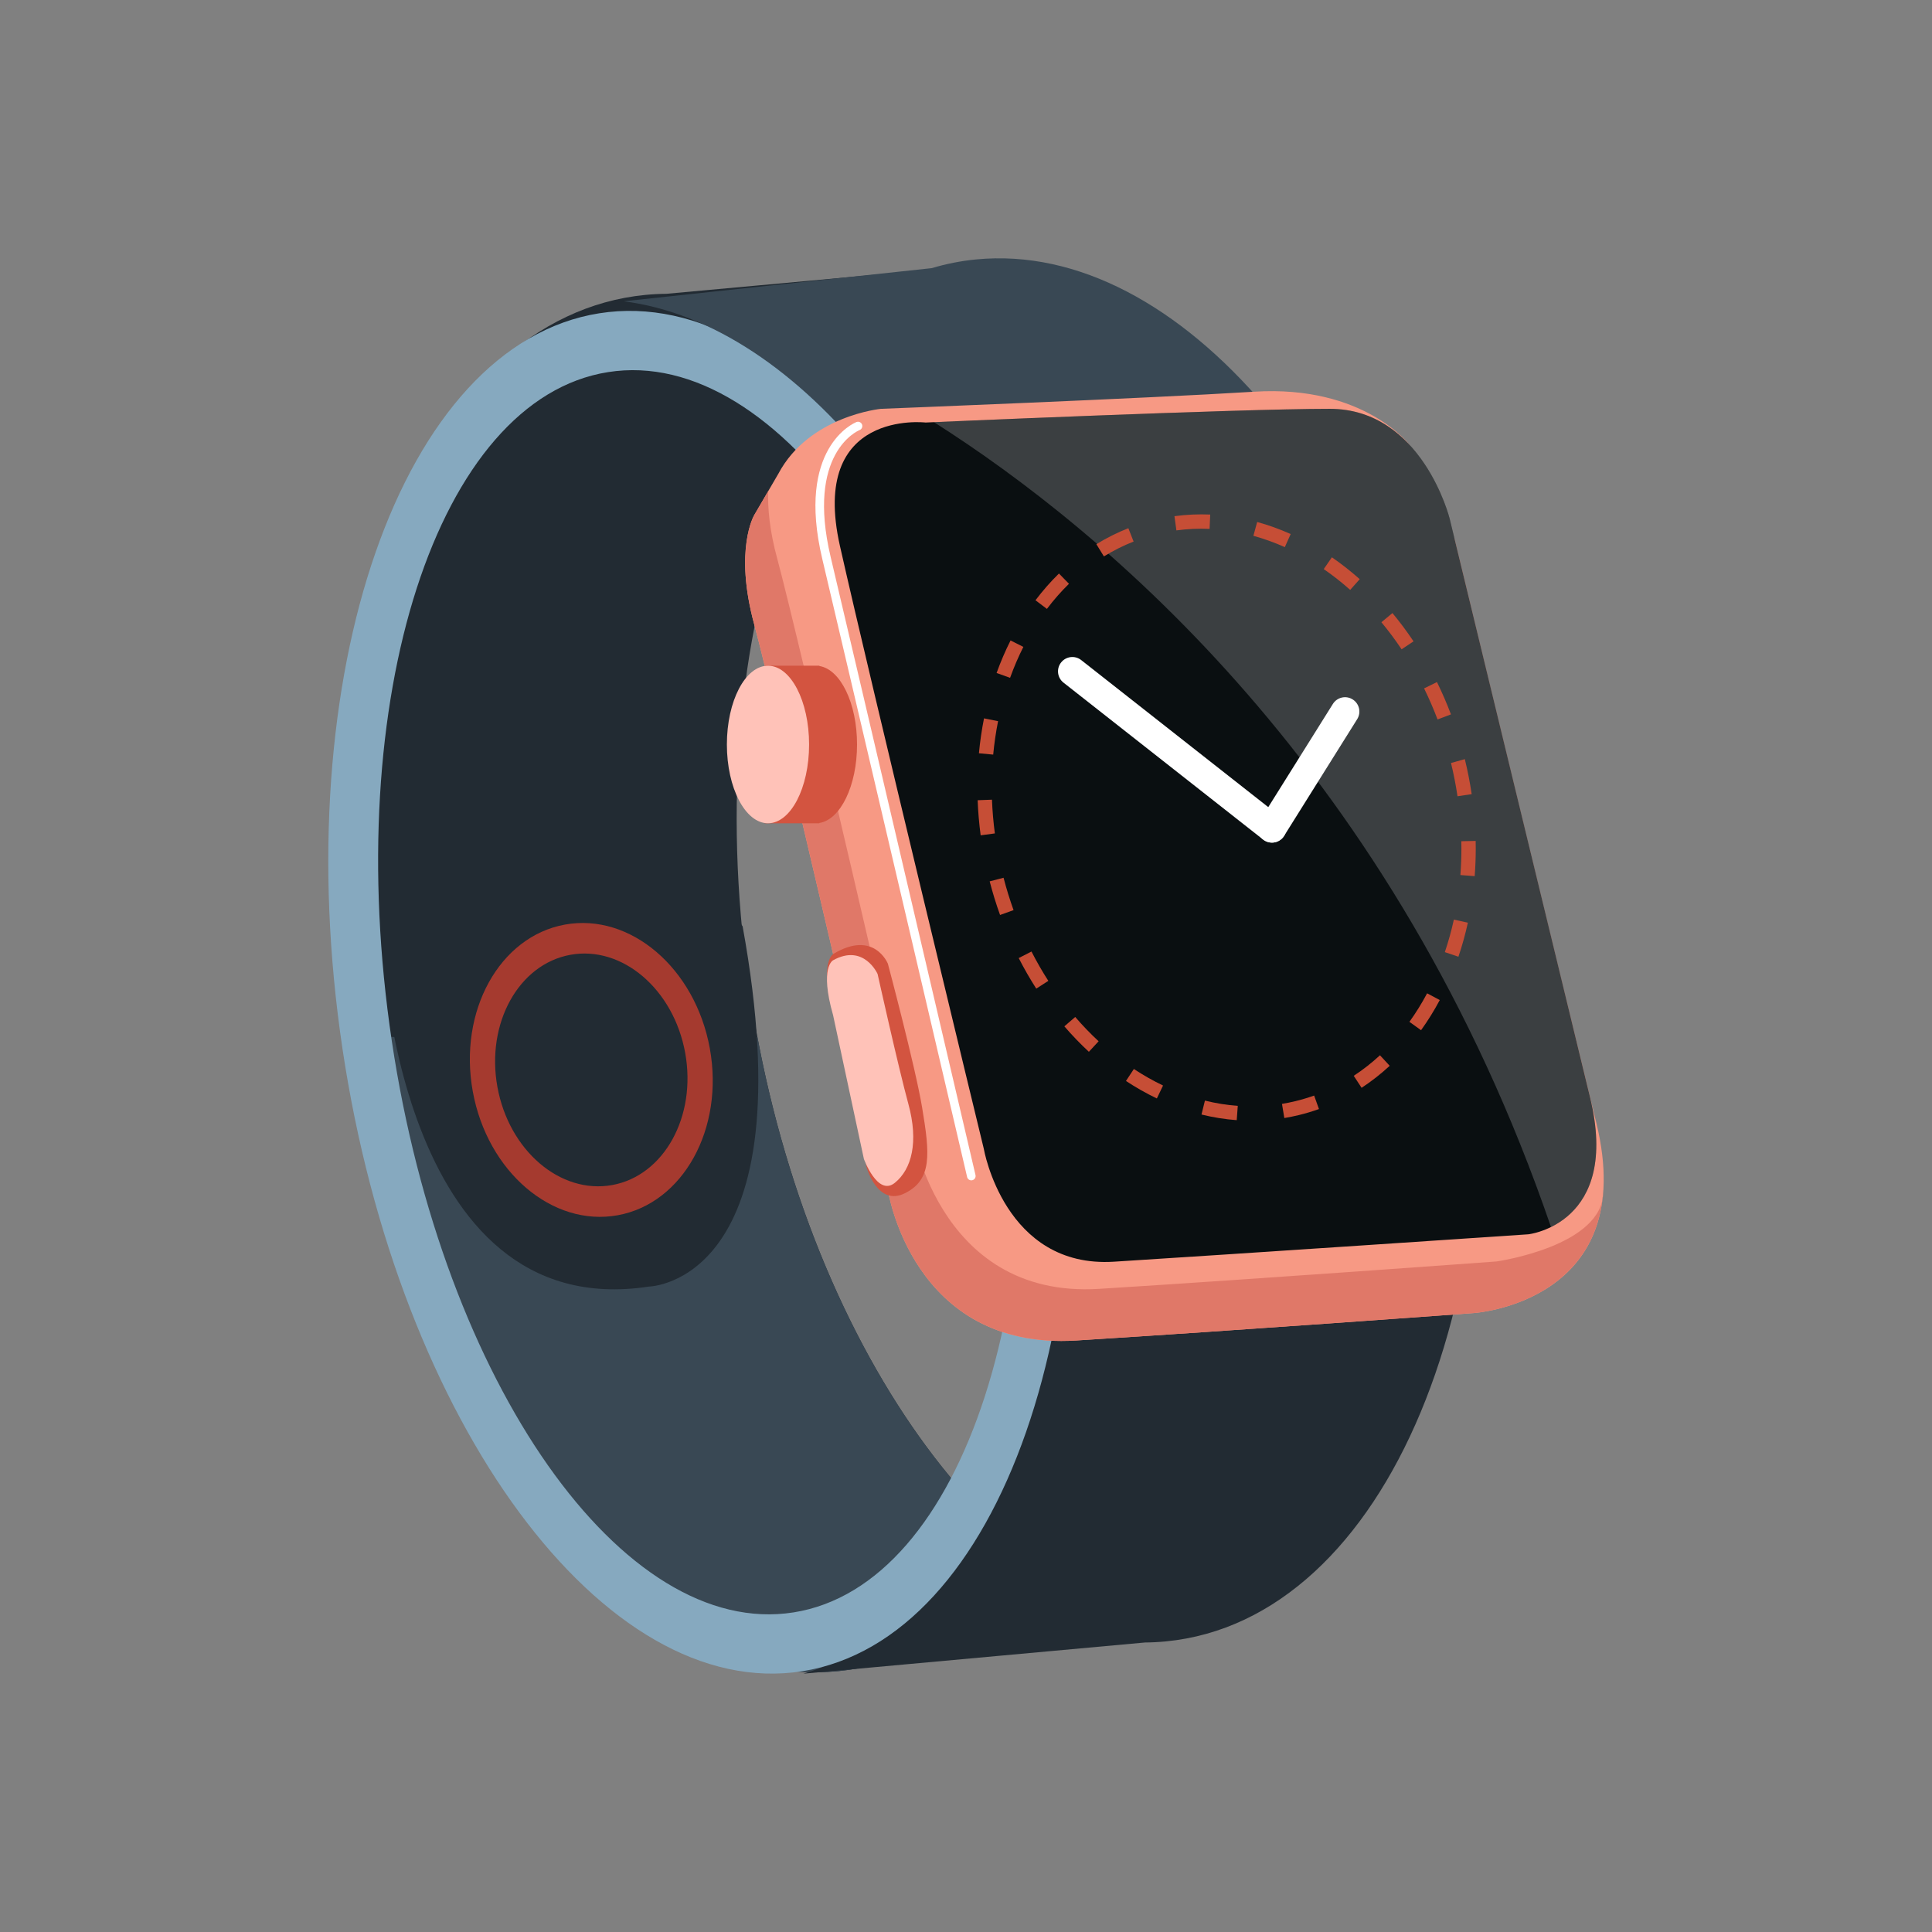 <?xml version="1.0" encoding="utf-8"?>
<!-- Generator: Adobe Illustrator 24.0.3, SVG Export Plug-In . SVG Version: 6.00 Build 0)  -->
<svg version="1.1" xmlns="http://www.w3.org/2000/svg" xmlns:xlink="http://www.w3.org/1999/xlink" x="0px" y="0px"
	 viewBox="0 0 512 512" style="enable-background:new 0 0 512 512;" xml:space="preserve">
<rect x="0" y="0" width="512" height="512" fill="#808080" stroke="none"/>
<style type="text/css">
	.st0{fill:none;}
	.st1{fill:#FFFFFF;}
	.st2{fill:#ED0F49;}
	.st3{fill:#FFEBCA;}
	.st4{fill:#9B4231;}
	.st5{fill:#EAB363;}
	.st6{opacity:0.2;enable-background:new    ;}
	.st7{fill:#F7B5E5;}
	.st8{fill:#F9437C;}
	.st9{fill:#FFD7E5;}
	.st10{fill:#FF76A0;}
	.st11{fill:#BBD5FF;}
	.st12{fill:#85BC00;}
	.st13{fill:#00D871;}
	.st14{fill:#FFA300;}
	.st15{fill:#FF99FF;}
	.st16{fill:#E20569;}
	.st17{fill:#4BE08E;}
	.st18{fill:#06FFEC;}
	.st19{fill:#FFA403;}
	.st20{fill:#76D1FF;}
	.st21{fill:#6F00FF;}
	.st22{fill:#0050C4;}
	.st23{fill:#9772D3;}
	.st24{fill:#FFE564;}
	.st25{clip-path:url(#SVGID_2_);fill:#E5E5E5;}
	.st26{clip-path:url(#SVGID_4_);fill:#008BD8;}
	.st27{clip-path:url(#SVGID_6_);fill:#008BD8;}
	.st28{clip-path:url(#SVGID_8_);fill:#008BD8;}
	.st29{fill:#FFC639;}
	.st30{fill:#FF7900;}
	.st31{clip-path:url(#SVGID_10_);fill:#E5E5E5;}
	.st32{clip-path:url(#SVGID_12_);fill:#008BD8;}
	.st33{clip-path:url(#SVGID_14_);fill:#008BD8;}
	.st34{clip-path:url(#SVGID_16_);fill:#008BD8;}
	.st35{clip-path:url(#SVGID_18_);fill:#E5E5E5;}
	.st36{clip-path:url(#SVGID_20_);fill:#008BD8;}
	.st37{clip-path:url(#SVGID_22_);fill:#008BD8;}
	.st38{clip-path:url(#SVGID_24_);fill:#008BD8;}
	.st39{fill:#CAEFFF;}
	.st40{opacity:0.1;}
	.st41{fill:#3C0000;}
	.st42{fill:#C00000;}
	.st43{fill:#23292D;}
	.st44{fill:#F2F2F2;}
	.st45{opacity:0.6;fill:#3C5366;}
	.st46{fill:#3C5366;}
	.st47{fill:#1B2A35;}
	.st48{fill:#7B0000;}
	.st49{fill:#9EC3F2;}
	.st50{fill:#4D84C1;}
	.st51{opacity:0.74;fill:#7B0000;}
	.st52{opacity:0.74;fill:#C00000;}
	.st53{fill:#CBDCF4;}
	.st54{fill:#500000;}
	.st55{fill:#56AAE8;}
	.st56{fill:#FF9999;}
	.st57{opacity:0.3;fill:#FFFFFF;}
	.st58{opacity:0.3;}
	.st59{fill:#F98706;}
	.st60{fill:#FFCC00;}
	.st61{fill:#0092DB;}
	.st62{fill:#00B7FF;}
	.st63{fill:#50D6FF;}
	.st64{fill:#88E0FF;}
	.st65{fill:#DDA800;}
	.st66{fill:#F4C42A;}
	.st67{fill:#FFDB4D;}
	.st68{opacity:0.4;fill:#441F00;}
	.st69{fill:#CE8032;}
	.st70{fill:#6B8900;}
	.st71{fill:#9AC400;}
	.st72{fill:#C2DD00;}
	.st73{opacity:0.2;}
	.st74{fill:#E6F1FF;}
	.st75{fill:#0B0B0C;}
	.st76{fill:#0080FF;}
	.st77{fill:#FFED83;}
	.st78{fill:#AA6500;}
	.st79{clip-path:url(#SVGID_26_);}
	.st80{opacity:0.2;fill:#48A0FF;}
	.st81{fill:#E27100;}
	.st82{fill:#FFB000;}
	.st83{fill:#FFAA00;}
	.st84{fill:#FFDF7B;}
	.st85{opacity:0.2;fill:#F98706;}
	.st86{fill:#B6E7FF;}
	.st87{fill:#D9F4FF;}
	.st88{fill:#379AF4;}
	.st89{fill:#8FD4FF;}
	.st90{fill:#5FBBFF;}
	.st91{opacity:0.2;fill:#379AF4;}
	.st92{fill:#FFF0C5;}
	.st93{fill:#7599BC;}
	.st94{fill:#1D1D38;}
	.st95{opacity:0.15;fill:#0B0019;}
	.st96{opacity:0.05;fill:#FFFFFF;}
	.st97{fill:#618099;}
	.st98{fill:#494968;}
	.st99{fill:#595972;}
	.st100{fill:#E9BC00;}
	.st101{opacity:0.5;}
	.st102{fill:#DDDFE4;}
	.st103{opacity:0.3;fill:#0B0019;}
	.st104{opacity:0.08;fill:#FFFFFF;}
	.st105{fill:#5A5A84;}
	.st106{fill:#B3B3CE;}
	.st107{fill:#FD1B64;}
	.st108{fill:#D6004D;}
	.st109{fill:#920006;}
	.st110{fill:#8585A8;}
	.st111{fill:#171723;}
	.st112{opacity:0.1;fill:#FFFFFF;}
	.st113{opacity:0.2;fill:#0B0019;}
	.st114{fill:#547D9B;}
	.st115{fill:#A1D5FF;}
	.st116{fill:#00254D;}
	.st117{opacity:0.1;fill:#3E0A75;}
	.st118{opacity:0.4;fill:#FFFFFF;}
	.st119{fill:#2D5171;}
	.st120{fill:#B88352;}
	.st121{fill:#EFC478;}
	.st122{fill:#76838E;}
	.st123{fill:#B7A1E2;}
	.st124{fill:#FF4385;}
	.st125{fill:#D30041;}
	.st126{fill:#ED065F;}
	.st127{opacity:0.8;fill:#FFFFFF;}
	.st128{fill:#5D422A;}
	.st129{opacity:0.3;fill:#3E0A75;}
	.st130{fill:#FF7187;}
	.st131{fill:#CE4A69;}
	.st132{fill:#444468;}
	.st133{fill:#1A1A23;}
	.st134{fill:#1F95DD;}
	.st135{fill:#DA0000;}
	.st136{fill:#2C2C4C;}
	.st137{fill:#BCBCE8;}
	.st138{fill:#222B33;}
	.st139{fill:#394854;}
	.st140{fill:#273544;}
	.st141{fill:#86A9BF;}
	.st142{fill:#F79984;}
	.st143{fill:#0A0F11;}
	.st144{fill:#E07868;}
	.st145{fill:#D35440;}
	.st146{fill:#FFC2B8;}
	.st147{fill:#A53A2F;}
	.st148{fill:#C64E36;}
	.st149{fill:#070000;}
	.st150{fill:#230200;}
	.st151{fill:#540000;}
	.st152{fill:#AF8F08;}
	.st153{fill:#16D8C0;}
	.st154{fill:#75EFDD;}
	.st155{fill:#00AF96;}
	.st156{fill:#00846E;}
	.st157{fill:#FFE161;}
	.st158{fill:#05C4A8;}
	.st159{fill:#F3E9FF;}
	.st160{fill:#FFC5DB;}
	.st161{fill:#E5D2FF;}
	.st162{fill:#CDB3FF;}
	.st163{opacity:0.2;fill:#3E0A75;}
	.st164{fill:#A8003D;}
	.st165{fill:#AA6D35;}
	.st166{fill:#FFD6B8;}
	.st167{fill:#FFE697;}
	.st168{fill:#FFDD88;}
	.st169{fill:#FF5986;}
	.st170{opacity:0.4;fill:#C40059;}
	.st171{fill:#CC004E;}
	.st172{fill:#2D2D2D;}
	.st173{opacity:0.6;}
	.st174{fill:#3D3D3D;}
	.st175{fill:#4F4F4F;}
	.st176{fill:#636363;}
	.st177{fill:#E9F5FF;}
	.st178{fill:#C1E0F4;}
	.st179{fill:#E50000;}
	.st180{fill:#FF7373;}
	.st181{fill:#F25F5F;}
	.st182{fill:#FFB200;}
	.st183{opacity:0.5;fill:#FF7373;}
	.st184{fill:#FFCF7B;}
	.st185{fill:#00CEC3;}
	.st186{fill:#00EAD9;}
	.st187{fill:#00A599;}
	.st188{fill:#007F73;}
	.st189{fill:#DD5050;}
	.st190{fill:#FFA6A6;}
	.st191{fill:#45793B;}
	.st192{fill:#35612A;}
	.st193{fill:#235317;}
	.st194{fill:#5E8F44;}
	.st195{fill:#65954D;}
	.st196{fill:#930000;}
	.st197{fill:#F00000;}
	.st198{fill:#EAB80D;}
	.st199{fill:#FFD226;}
</style>
<g id="Credits_10_Birthday">
</g>
<g id="Credits_5000">
</g>
<g id="Credits_3000">
</g>
<g id="Credits_2000">
</g>
<g id="Credits_1000">
</g>
<g id="Credits_750">
</g>
<g id="Credits_500">
</g>
<g id="Credits_300">
</g>
<g id="Credits_200">
</g>
<g id="Credits_100">
	<rect class="st0" width="512" height="512"/>
	<g>
		<g>
			<path class="st138" d="M90.537,270.851c14.119,100.712,73.029,177.726,131.581,172.016c4.022-0.392,7.932-1.178,11.732-2.308
				l81.626-8.78c-53.523-6.855-104.227-79.324-117.187-171.773c-13.156-93.842,17.225-175.134,68.798-190.409
				c-0.001,0-0.002,0-0.002,0.001l-90.515,8.266c-1.86,0.016-3.72,0.112-5.581,0.294C112.438,83.867,76.418,170.139,90.537,270.851z
				"/>
		</g>
		<g>
			<path class="st139" d="M200.721,274.8H91.12c15.086,98.767,73.214,173.702,130.998,168.067c4.021-0.392,7.933-1.177,11.732-2.308
				l81.626-8.78C264.845,425.294,216.742,360.088,200.721,274.8z"/>
		</g>
		<g>
			<g>
				<path class="st138" d="M388.64,236.797H278.987c1.036,5.369,1.948,10.816,2.722,16.338
					c13.155,93.84-17.224,175.131-68.796,190.409l90.514-8.266c1.859-0.016,3.72-0.112,5.581-0.294
					c58.552-5.71,94.572-91.983,80.453-192.695C389.204,240.45,388.927,238.621,388.64,236.797z"/>
			</g>
			<g>
				<polygon class="st140" points="212.912,443.544 212.914,443.544 212.914,443.544 				"/>
			</g>
		</g>
		<g>
			<path class="st141" d="M280.671,247.937C265.804,148.563,211.24,74.73,158.799,83.026c-52.44,8.296-82.899,95.58-68.032,194.953
				c14.868,99.374,69.431,173.207,121.872,164.911C265.08,434.594,295.539,347.311,280.671,247.937z M210.307,427.301
				c-45.222,7.154-92.889-60.625-106.469-151.39s12.072-170.143,57.293-177.297c45.222-7.154,92.889,60.625,106.469,151.39
				S255.529,420.147,210.307,427.301z"/>
		</g>
		<g>
			<path class="st139" d="M275.863,217.796H386.15c-19.182-89.185-73.497-154.31-127.508-149.042
				c-4.022,0.392-7.933,1.177-11.732,2.308l-81.626,8.78C212.079,85.835,256.719,141.987,275.863,217.796z"/>
		</g>
		<g>
			<g>
				<path class="st142" d="M373.497,117.847c0,0-12.031-15.858-41.078-14.043c-29.047,1.815-98.941,4.539-98.941,4.539
					s-19.062,1.815-27.231,17.247l-6.354,10.893c0,0-5.446,9.077,0,29.047s35.401,149.773,35.401,149.773
					s6.354,42.663,49.924,39.939s105.295-7.262,105.295-7.262s44.182-2.793,32.53-50.413
					c-11.652-47.62-37.536-154.618-37.536-154.618L373.497,117.847z"/>
			</g>
			<g>
				<path class="st143" d="M260.71,304.409c0,0,5.446,31.77,34.493,29.955s109.833-7.262,109.833-7.262s24.508-2.723,16.339-36.309
					c-8.169-33.585-37.216-153.404-37.216-153.404s-7.262-29.047-31.77-29.047c-24.508,0-107.11,3.631-107.11,3.631
					s-30.862-3.631-22.693,32.678C230.756,180.96,260.71,304.409,260.71,304.409z"/>
			</g>
			<g>
				<path class="st144" d="M396.594,334.298c0,0-61.724,4.539-105.295,7.262c-43.57,2.723-49.924-43.74-49.924-43.74
					s-29.955-129.803-35.401-149.773c-2.03-7.444-2.546-13.372-2.395-17.883l-3.685,6.318c0,0-5.446,9.077,0,29.047
					c5.446,19.97,35.401,149.773,35.401,149.773s6.354,42.663,49.924,39.939c43.57-2.723,105.295-7.262,105.295-7.262
					s32.162-2.04,34.361-32.222C425,330.284,396.594,334.298,396.594,334.298z"/>
			</g>
			<g>
				<path class="st145" d="M227.125,197.299c0-10.944-4.394-19.915-9.985-20.8v-0.078h-14.523v41.755h14.523v-0.078
					C222.731,217.213,227.125,208.242,227.125,197.299z"/>
			</g>
			<g>
				<ellipse class="st146" cx="203.524" cy="197.299" rx="10.893" ry="20.877"/>
			</g>
			<g>
				<path class="st145" d="M220.894,268.401l8.791,41.023c0,0,2.887,10.416,10.149,6.785c7.24-3.62,6.587-10.404,4.539-22.693
					c-1.815-10.893-9.077-38.124-9.077-38.124s-3.631-9.077-14.401-2.619C220.894,252.774,216.987,254.727,220.894,268.401z"/>
			</g>
			<g>
				<path class="st146" d="M220.771,269.008l8.169,38.124c0,0,3.631,9.985,8.169,6.354c4.539-3.631,6.354-10.893,3.631-20.877
					c-2.723-9.985-8.169-34.493-8.169-34.493s-3.631-8.169-11.8-3.631C220.771,254.485,217.14,256.3,220.771,269.008z"/>
			</g>
		</g>
		<g>
			<path class="st138" d="M101.178,249.454c0,0,3.689,101.824,70.834,91.494c0,0,42.058-0.738,24.788-95.476
				C196.8,245.473,147.912,175.274,101.178,249.454z"/>
		</g>
		<g>
			<path class="st147" d="M188.108,277.832c-3.866-21.27-21.062-35.956-38.408-32.803c-17.346,3.153-28.274,22.951-24.407,44.221
				c3.866,21.27,21.062,35.956,38.408,32.803C181.047,318.9,191.974,299.101,188.108,277.832z M162.246,314.048
				c-13.741,2.498-27.363-9.136-30.425-25.985c-3.062-16.849,5.594-32.532,19.335-35.03c13.741-2.498,27.363,9.136,30.425,25.985
				C184.643,295.867,175.987,311.551,162.246,314.048z"/>
		</g>
		<g>
			<path class="st1" d="M257.407,312.803c-0.518,0-0.986-0.355-1.11-0.881c-0.315-1.349-31.62-135.238-38.382-163.789
				c-6.987-29.499,8.389-36.021,9.047-36.284c0.584-0.233,1.248,0.05,1.482,0.635c0.233,0.583-0.049,1.244-0.63,1.48l0,0
				c-0.582,0.239-14.184,6.18-7.679,33.643c6.763,28.553,38.068,162.446,38.384,163.795c0.143,0.613-0.238,1.226-0.851,1.369
				C257.58,312.793,257.492,312.803,257.407,312.803z"/>
		</g>
		<g class="st73">
			<path class="st1" d="M411.027,325.181c6.662-3.272,15.812-11.928,10.349-34.388c-8.169-33.585-37.216-153.404-37.216-153.404
				s-7.262-29.047-31.77-29.047c-22.123,0-91.571,2.958-104.883,3.534C292.331,140.333,369.657,204.394,411.027,325.181z"/>
		</g>
		<g>
			<path class="st148" d="M327.745,296.855c-3.104-0.228-6.245-0.731-9.337-1.493l0.91-3.69c2.885,0.712,5.814,1.181,8.706,1.393
				L327.745,296.855z M340.361,296.291l-0.622-3.749c1.196-0.198,2.4-0.444,3.578-0.73c1.668-0.405,3.331-0.903,4.943-1.479
				l1.28,3.578c-1.737,0.621-3.528,1.157-5.325,1.594C342.946,295.813,341.649,296.077,340.361,296.291z M306.581,291.102
				c-2.78-1.328-5.535-2.888-8.187-4.636l2.092-3.173c2.507,1.653,5.11,3.126,7.734,4.38L306.581,291.102z M360.835,288.28
				l-2.081-3.18c2.426-1.588,4.765-3.419,6.952-5.441l2.58,2.79C365.944,284.614,363.438,286.576,360.835,288.28z M288.563,278.735
				c-2.257-2.091-4.443-4.36-6.497-6.744l2.878-2.481c1.962,2.277,4.048,4.442,6.201,6.437L288.563,278.735z M376.595,273.016
				l-3.085-2.22c1.699-2.36,3.276-4.903,4.689-7.556l3.355,1.785C380.062,267.829,378.393,270.518,376.595,273.016z M274.62,261.995
				c-1.668-2.596-3.233-5.321-4.652-8.1l3.385-1.728c1.362,2.668,2.864,5.283,4.465,7.773L274.62,261.995z M386.497,253.541
				l-3.598-1.22c0.943-2.781,1.746-5.679,2.389-8.614l3.713,0.813C388.327,247.592,387.486,250.627,386.497,253.541z
				 M265.026,242.479c-1.047-2.906-1.972-5.905-2.752-8.911l3.679-0.955c0.751,2.895,1.643,5.781,2.65,8.579L265.026,242.479z
				 M390.807,232.189l-3.788-0.293c0.177-2.3,0.268-4.652,0.268-6.991c0-0.655-0.007-1.313-0.021-1.972l3.799-0.079
				c0.015,0.686,0.022,1.369,0.022,2.052C391.087,227.342,390.993,229.792,390.807,232.189z M259.883,221.367
				c-0.41-3.09-0.678-6.219-0.795-9.299l3.797-0.144c0.113,2.961,0.37,5.97,0.765,8.942L259.883,221.367z M386.254,211.015
				c-0.436-2.94-1.016-5.905-1.724-8.814l3.664-1.02c0.016,0.061,0.03,0.122,0.043,0.184c0.721,2.959,1.323,6.039,1.775,9.092
				L386.254,211.015z M263.21,199.978l-3.784-0.354c0.292-3.12,0.746-6.233,1.349-9.252l3.726,0.744
				C263.924,194.007,263.489,196.989,263.21,199.978z M380.966,190.664c-1.061-2.803-2.261-5.573-3.568-8.233l3.411-1.676
				c1.359,2.767,2.608,5.648,3.71,8.564L380.966,190.664z M267.683,179.633l-3.576-1.287c1.07-2.971,2.315-5.871,3.701-8.62
				l3.394,1.711C269.884,174.049,268.7,176.806,267.683,179.633z M371.44,172.076c-1.669-2.498-3.47-4.913-5.353-7.178l2.923-2.429
				c1.967,2.366,3.848,4.888,5.591,7.496L371.44,172.076z M277.444,161.365l-3.033-2.29c1.92-2.543,4.014-4.927,6.224-7.086
				l2.656,2.719C281.217,156.734,279.25,158.974,277.444,161.365z M357.815,156.327c-2.247-1.998-4.606-3.852-7.01-5.509
				l2.157-3.129c2.532,1.745,5.015,3.696,7.379,5.798L357.815,156.327z M292.546,147.453l-1.994-3.235
				c2.7-1.663,5.55-3.089,8.472-4.238l1.391,3.537C297.702,144.583,295.054,145.908,292.546,147.453z M340.492,144.995
				c-2.731-1.222-5.534-2.231-8.331-2.998l1.005-3.665c2.983,0.818,5.971,1.893,8.879,3.195L340.492,144.995z M311.758,140.56
				l-0.514-3.765c3.118-0.425,6.311-0.57,9.472-0.434l-0.163,3.797C317.62,140.031,314.652,140.165,311.758,140.56z"/>
		</g>
		<g>
			<path class="st1" d="M337.078,223.299c-0.689,0-1.386-0.187-2.013-0.58c-1.779-1.114-2.318-3.459-1.204-5.238l19.366-30.928
				c1.113-1.779,3.456-2.319,5.237-1.204c1.779,1.114,2.318,3.459,1.204,5.238l-19.366,30.928
				C339.581,222.667,338.343,223.299,337.078,223.299z"/>
		</g>
		<g>
			<path class="st1" d="M337.079,223.299c-0.822,0-1.65-0.265-2.346-0.813l-52.897-41.583c-1.65-1.297-1.937-3.686-0.639-5.336
				c1.298-1.651,3.687-1.935,5.336-0.639l52.897,41.583c1.65,1.297,1.936,3.686,0.639,5.336
				C339.319,222.801,338.205,223.299,337.079,223.299z"/>
		</g>
	</g>
</g>
<g id="Credits_75">
</g>
<g id="Credits_50">
</g>
<g id="Credits_25">
</g>
<g id="Credits_10">
</g>
<g id="Credits_5">
</g>
<g id="Credits_1">
</g>
</svg>

